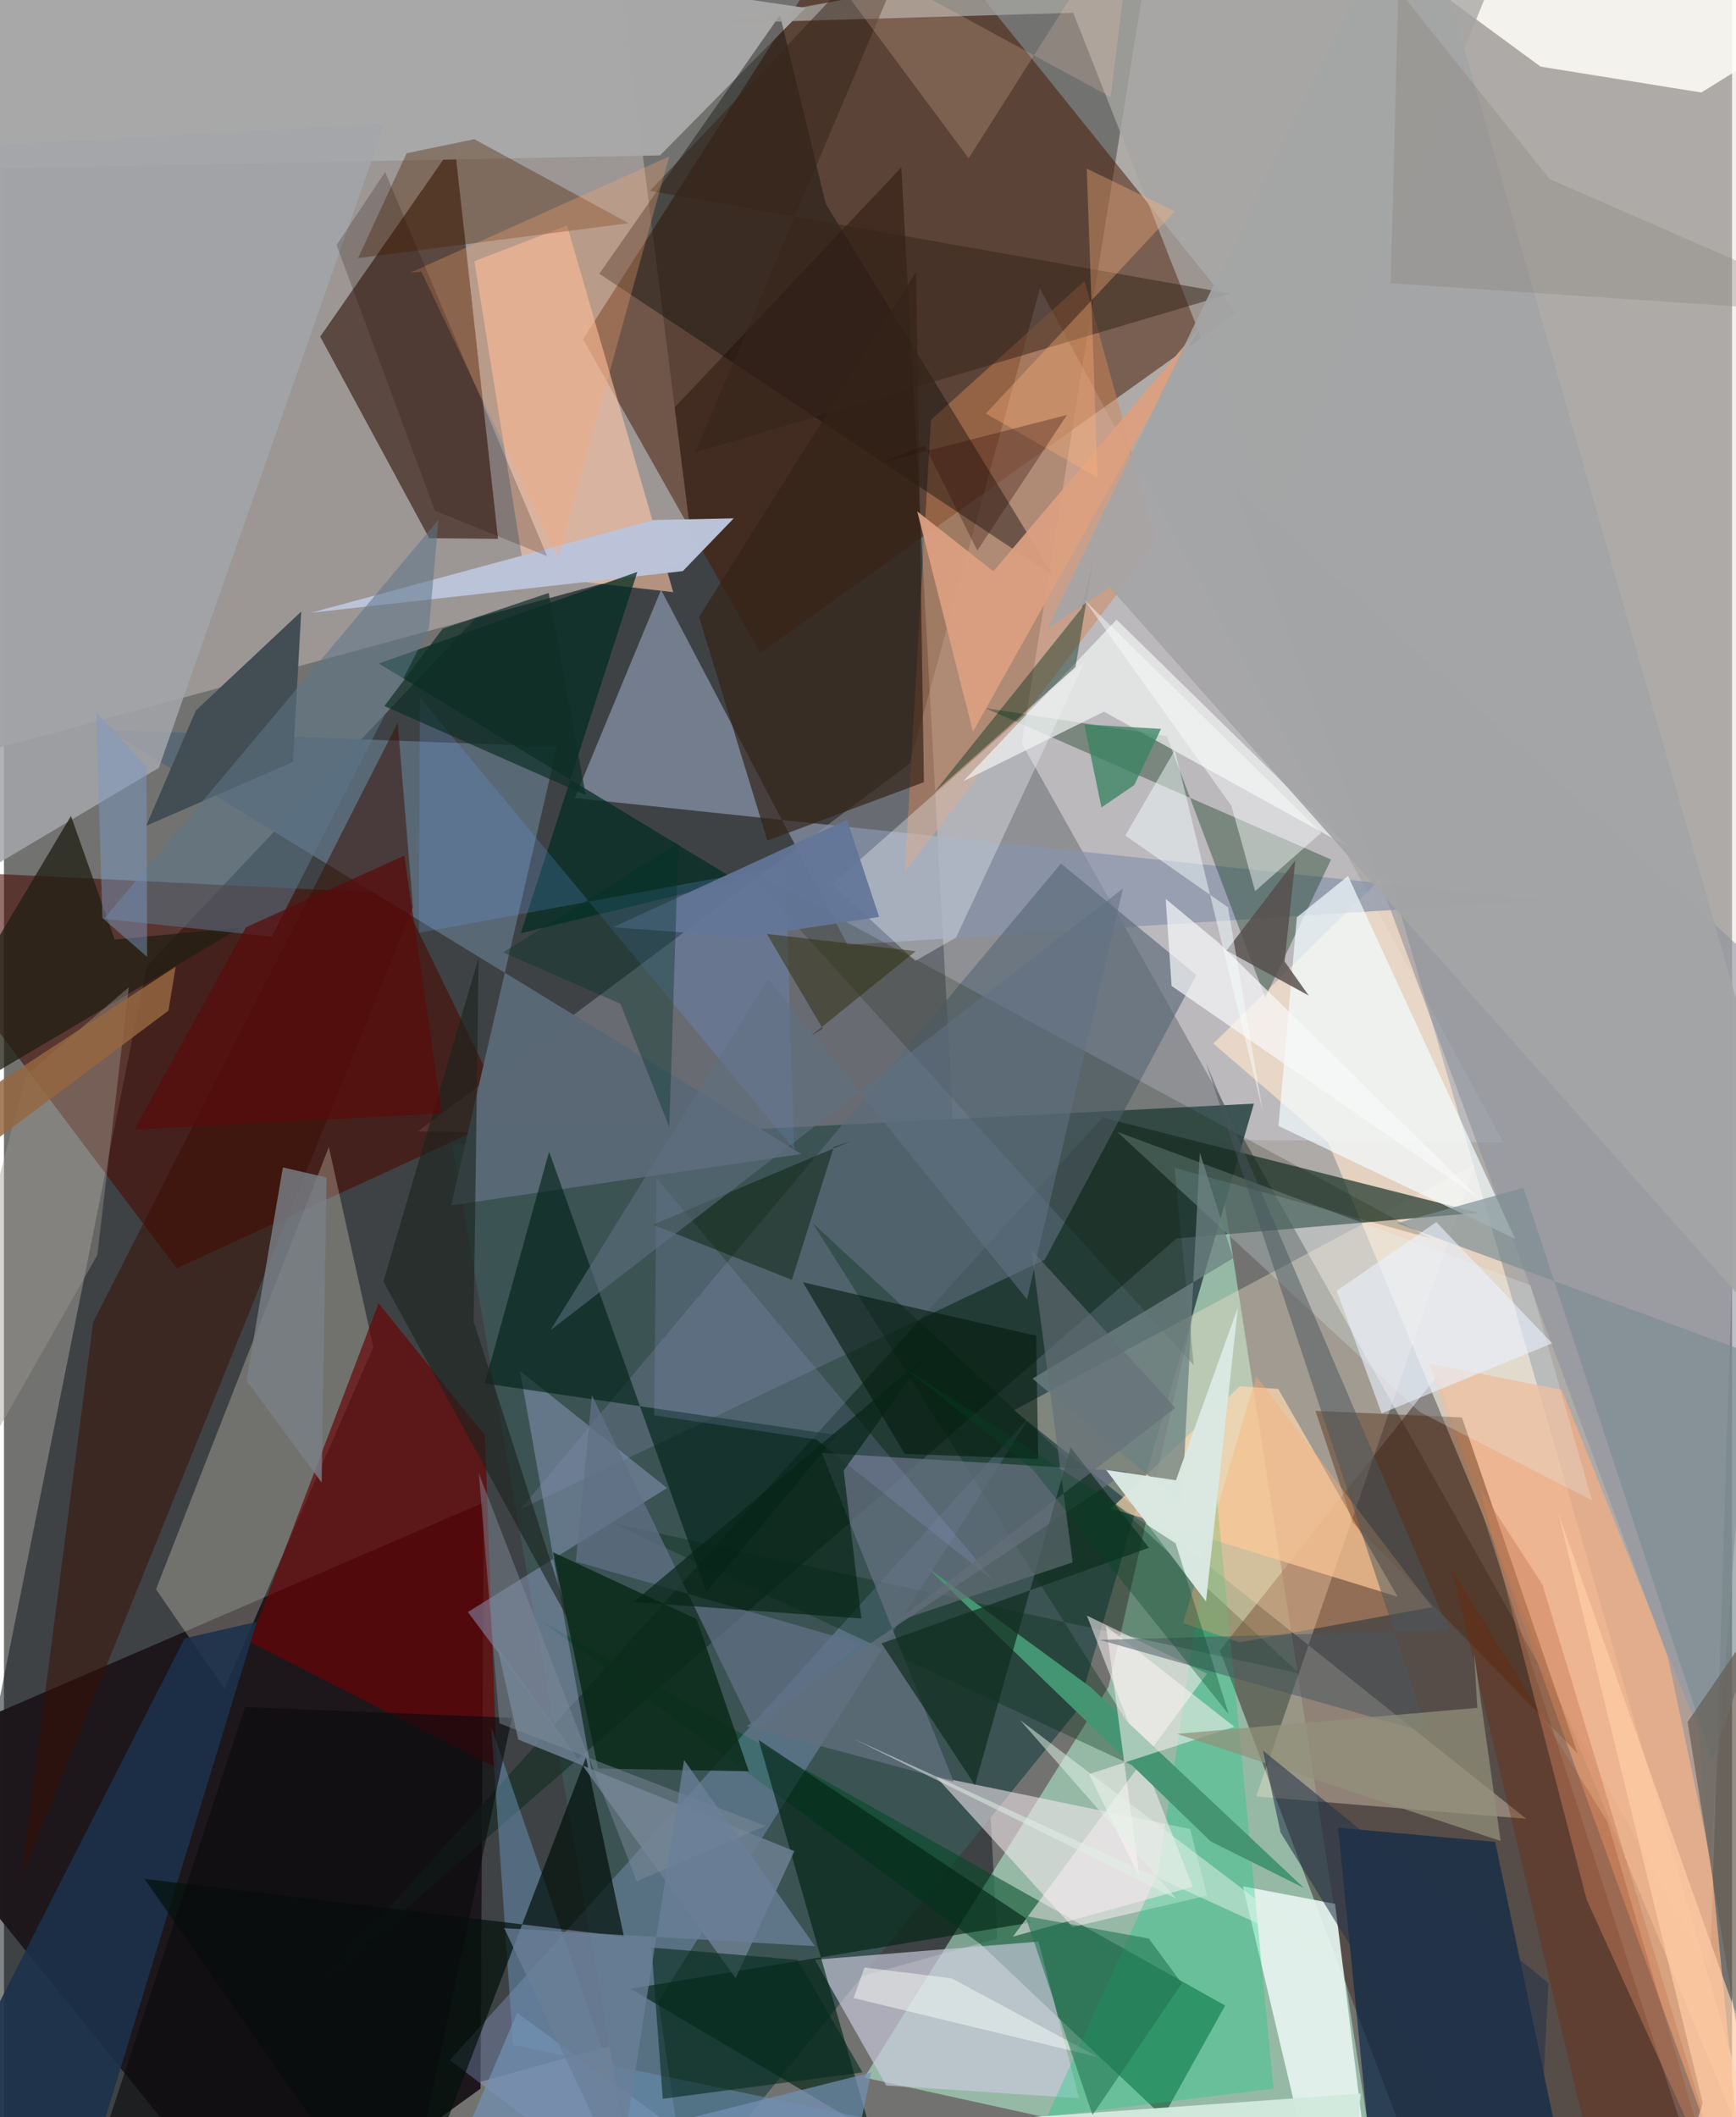 <svg xmlns="http://www.w3.org/2000/svg" width="228" height="278" viewBox="0 0 836 1024"><path fill="#727371" d="M0 0h836v1024H0z"/><path fill="#eae2de" fill-opacity=".502" d="M492.387 359.509L559.75-58.83l297.576.207-31.951 1011.377z"/><path fill="#11161c" fill-opacity=".522" d="M434.145 80.929l46.358 856.735L-55.281 1086 69.116 467.399z"/><path fill="#9d9796" fill-opacity=".996" d="M291.744-62L-62-14.686v392.517l395.72-107.537z"/><path fill="#bafcda" fill-opacity=".506" d="M416.25 1004.825l248.516 54.652-75.491-485.544-54.906 241.914z"/><path fill="#461900" fill-opacity=".51" d="M280.116 164.058L424.609-62l171.533 213.347-230.326 164.505z"/><path fill="#e5e8fb" fill-opacity=".251" d="M501.16 139.584L725.42 552.63l-525.267-5.36L438.26 369.21z"/><path fill="#1e181d" fill-opacity=".996" d="M230.566 1010.202l1.517-283.463L-62 853.71l187.572 232.21z"/><path fill="#3b5353" fill-opacity=".988" d="M519.39 827.098L309.79 1086l-92.914-532.361 387.813-19.845z"/><path fill="#413029" fill-opacity=".565" d="M830.274 1086H697.101L588.215 798.28l105.322-133.076z"/><path fill="#311507" fill-opacity=".6" d="M205.718 260.276l-52.726-97.46 64.952-93.428 21.08 191.24z"/><path fill="#480b00" fill-opacity=".584" d="M191.615 432.235L-62 419.83 83.605 613.438l160.332-73.705z"/><path fill="#ffe5cb" fill-opacity=".663" d="M862.222 1086L669.717 421.347l-84.652 83.394 55.594 47.925z"/><path fill="#ffe7d2" fill-opacity=".341" d="M605.799 868.847l105.838-305.833-223.13 119.102 247.97 197.597z"/><path fill="#004927" fill-opacity=".553" d="M590.763 970.016L260.786 784.527l211.958 156.05 88.026 83.29z"/><path fill="#183127" fill-opacity=".69" d="M154.427 957.913l412.789-358.887 146.091-12.459-181.83-46.073z"/><path fill="#fffce9" fill-opacity=".259" d="M157.172 554.772L73.565 768.666l33.07 48.097 72.074-165.19z"/><path fill="#8894ac" fill-opacity=".714" d="M276.171 385.976l41.71-100.692 90.242 171.693 336.243-21.498z"/><path fill="#99b6ed" fill-opacity=".306" d="M496.856 684.337l-281.17 312.062L333.904 1086l-17.305-118.138z"/><path fill="#690305" fill-opacity=".686" d="M238.41 855.101l-119.52-60.886 62.337-163.86 51.467 63.97z"/><path fill="#5a6875" fill-opacity=".992" d="M50.01 352.957l335.746 205.206-169.42 24.803 51.197-221.777z"/><path fill="#fffdf8" fill-opacity=".855" d="M670.015-21.645L898-2.979l-76.847 47.72-77.772-12.506z"/><path fill="#e7f4ef" fill-opacity=".918" d="M599.378 912.334L640.488 1086l21.414-20.637-17.941-144.535z"/><path fill="#ccccdf" fill-opacity=".647" d="M426.835 1008.657l-34.53-60.81 108.172-8.766 19.612 75.721z"/><path fill="#d38554" fill-opacity=".478" d="M448.48 203.074l-12.703 218.769 121.765-159.517-34.776-126.399z"/><path fill="#ffc6a8" fill-opacity=".604" d="M272.426 109.09l-44.846 17.265 24.413 151.888 71.79 8.153z"/><path fill="#a8a8a8" fill-opacity=".973" d="M-58.168-62l9.036 144.35 366.534-7.193 70.339-71.34z"/><path fill="#5c6a7a" fill-opacity=".659" d="M249.802 729.997l253.74-120.72 73.29-137.71-65.474-53.9z"/><path fill="#1e4329" fill-opacity=".416" d="M562.549 356.04l47.618 126.48 31.858-66.8-167.342-73.24z"/><path fill="#0d0a09" fill-opacity=".412" d="M397.577 98.533L375.415 7.286 288.02 132.41l219.676 146.11z"/><path fill="#efae85" fill-opacity=".792" d="M689.432 659.528l64.179 12.68 65.922 164.247L844.053 1086z"/><path fill="#f8ebf2" fill-opacity=".549" d="M573.846 884.653l8.124 32.203-65.013 15.166-66.173-72.834z"/><path fill="#ffd9b0" fill-opacity=".69" d="M535.691 729.566l62.171-59.075 18.584 1.278 57.772 100.515z"/><path fill="#002414" fill-opacity=".635" d="M303.127 961.9l116.098 68.643-54.144-189.005 132.226 88.232z"/><path fill="#8a99ba" fill-opacity=".51" d="M249.649 663.087l35.332 197.534-60.568-80.924 96.375-59.983z"/><path fill="#092647" fill-opacity=".655" d="M665.468 1086L645.46 884.014l75.954 6.843 29.1 138.567z"/><path fill="#002c0f" fill-opacity=".333" d="M561.039 860.882L391.16 591.473 626.702 809.39l-332.31-72.704z"/><path fill="#002217" fill-opacity=".624" d="M232.574 669.124L403 694.099l-63.215 75.953-76.051-213.043z"/><path fill="#eff1f8" fill-opacity=".361" d="M440.842 464.79l-40.255-37.085 122.534-108.13-62.518 133.856z"/><path fill="#a3a6aa" fill-opacity=".851" d="M74.916 371.367l-88.145 52.388L-62 73.475 184.177 59.64z"/><path fill="#bbc3d9" fill-opacity=".988" d="M148.558 296.36l165.745-44.836 38.735-.813-24.634 25.523z"/><path fill="#8e949e" fill-opacity=".592" d="M825.503 898.992L805 801.736l-211.014-568.72 264.19 242.057z"/><path fill="#022c22" fill-opacity=".725" d="M181.332 320.903l125.093-44.292-56.407 174.76 104.764-25.367z"/><path fill="#f2fcff" fill-opacity=".698" d="M731.126 599.235l-114.551-54.672 8.892-100.913 24.771-19.954z"/><path fill="#626f7d" fill-opacity=".788" d="M359.234 834.876l184.391-123.24-147.928-8.896 63.744 159.033z"/><path fill="#4d2107" fill-opacity=".408" d="M652.432 736.336L761.244 848.04 705.31 685.573l-70.823-3.178z"/><path fill="#3a0d02" fill-opacity=".49" d="M197.865 438.814l-7.373-89.251L43.14 639.51 8.435 907.477z"/><path fill="#00cd7c" fill-opacity=".302" d="M504.566 1023.824l53.818-118.291 27.891-185.868 27.89 290.509z"/><path fill="#0a2a1a" fill-opacity=".839" d="M360.314 856.707l-25.176-73.563-69.502-32.376 21.774 104.618z"/><path fill="#1b314c" fill-opacity=".875" d="M30.246 1086l92.096-301.59L87.4 792.4-62 1086z"/><path fill="#f5ebed" fill-opacity=".569" d="M575.092 912.583l-86.974 24.087 93.876-127.156-58.108-28.098z"/><path fill="#f2f5f3" fill-opacity=".69" d="M538.256 299.707L650.63 409.755l-118.454-65.536-68.095 33.64z"/><path fill="#424e53" d="M92.85 343.617l-24.066 55.812 71.012-30.903 4.01-72.744z"/><path fill="#a7a5a3" fill-opacity=".769" d="M517.293 6.197L614.416 253 740.932-62 344.007 11.295z"/><path fill="#6990b3" fill-opacity=".518" d="M322.148 1086L235.72 835.157l10.586 153.853 258.539 53.754z"/><path fill="#4d2102" fill-opacity=".369" d="M171.313 124.836l23.496-50.735 32.72-6.78 74.645 40.64z"/><path fill="#332418" fill-opacity=".686" d="M336.271 298.405L441.298 131.5l3.748 246.81-75.727 28.267z"/><path fill="#459572" fill-opacity=".992" d="M446.676 758.13l79.044 57.93 103.26 97.174-45.258-22.668z"/><path fill="#211f13" fill-opacity=".761" d="M53.56 454.443l-21.143-59.806L-62 553.04l176.49-104.42z"/><path fill="#03120c" fill-opacity=".71" d="M191.355 1086L68.01 908.737l231.926 27.947-18.382-86.635z"/><path fill="#e3fcff" fill-opacity=".227" d="M768.23 725.621l-29.658-103.96-200.108-74.3L684.86 682.909z"/><path fill="#6b7d8e" fill-opacity=".871" d="M353.978 956.787L238.655 796.49l10.146 44.885 133.574 53.959z"/><path fill="#112e20" fill-opacity=".722" d="M553.907 748.61l-37.908-48.607-46.267 163.392-45.158-68.554z"/><path fill="#9e9890" fill-opacity=".416" d="M45.161 607.047l15.241-129.542-49.68 42.542L-62 795.673z"/><path fill="#6ca4ff" fill-opacity=".204" d="M382.286 555.972L378.1 418.664l-177.372 32.481.5-113.806z"/><path fill="#5c7689" fill-opacity=".537" d="M205.628 303.815l4.532-52.372L48.315 444.44l81.203 8.603z"/><path fill="#ffac6e" fill-opacity=".349" d="M570.44 785.013l35.394-119.452 85.154 111.791-93.233 17.016z"/><path fill="#093220" fill-opacity=".435" d="M521.447 294.097l5.633-23.976-8.705 52.525-68.383 60.644z"/><path fill="#dba080" fill-opacity=".933" d="M468.768 353.9l-26.949-106.558 36.848 28.98 99.483-117.515z"/><path fill="#35251b" fill-opacity=".51" d="M312.467 92.328l280.815 49.686-258.95 76.898 114.64-271.05z"/><path fill="#111a03" fill-opacity=".196" d="M566.3 564.812l123.84 34.102-333.102-180.289 218.56 241.722z"/><path fill="#7b8d93" fill-opacity=".667" d="M673.785 591.625l61.3-17.123 91.34 277.219 61.668-181.38z"/><path fill="#607086" fill-opacity=".749" d="M276.667 755.25l7.787-80.387 78.482 162.03 51.539-41.914z"/><path fill="#fef5f4" fill-opacity=".533" d="M595.238 835.197l-62.091-48.708 16.247 121.663-24.443-50.073z"/><path fill="#01180c" fill-opacity=".565" d="M499.363 646.07l.979 59.587-64.57-2.474-49.279-83.001z"/><path fill="#d1e8dc" fill-opacity=".984" d="M656.37 1012.617l-168.886 12.029L510.849 1086l139.394-7.75z"/><path fill="#6d8383" fill-opacity=".745" d="M497.564 666.783l72.334 60.447 8.637-169.708 16.136 51.016z"/><path fill="#48555d" fill-opacity=".494" d="M581.463 514.052l117.562 274.356-168.95 4.738 158.764 44.946z"/><path fill="#f8f8f9" fill-opacity=".702" d="M564.868 476.882l-2.845-42.099 25.64 21.214L713.781 579.75z"/><path fill="#dbe9e3" fill-opacity=".973" d="M533.2 710.956l33.768 5.003 29.987-83.603-15.438 142.191z"/><path fill="#752200" fill-opacity=".31" d="M836.05 1086h-57.764l-77.773-326.652 75.29 121.985z"/><path fill="#554e4d" fill-opacity=".824" d="M631.206 481.517l-11.676-16.484 5.192-48.854-33.324 43.567z"/><path fill="#a3a4a5" fill-opacity=".906" d="M504.94 303.786L681.94-62 898 692.777 534.982 284.126z"/><path fill="#787f86" fill-opacity=".816" d="M153.684 717.036l2.386-147.504-21.13-4.911-17.616 103.07z"/><path fill="#a5a8eb" fill-opacity=".173" d="M392.984 696.2l-78.4-11.667 1.1-114.75L479.14 764.901z"/><path fill="#011802" fill-opacity=".431" d="M401.477 554.698l-20.31 64.304-67.203-26.645 95.568-40.382z"/><path fill="#ffa871" fill-opacity=".294" d="M196.674 131.82l5.291-.364 66.05 138.774 53.802-194.529z"/><path fill="#ffb27a" fill-opacity=".353" d="M523.84 81.566l42.604 20.631-91.46 97.827 54.086 30.916z"/><path fill="#052c20" fill-opacity=".604" d="M318.722 1015.12l96.637-12.76-31.431-54.422-70.667-5.986z"/><path fill="#1b241e" fill-opacity=".604" d="M227.227 639.191l47.01 146.404-90.702-165.792 46.106-156.566z"/><path fill="#072417" fill-opacity=".675" d="M414.812 782.821l-110.168-7.983 140.553-118.184-38.964 54.646z"/><path fill="#378461" fill-opacity=".761" d="M530.94 390.553l15.88-10.855 12.931-27.148-37.118-2.198z"/><path fill="#e9f2ff" fill-opacity=".596" d="M644.75 624.302l21.73 59.305 82.489-33.904-56.059-58.617z"/><path fill="#fbcbaf" fill-opacity=".208" d="M383.204-35.803l152.212 82.766 11.994-97.61-80.725 127.214z"/><path fill="#0a0b0c" fill-opacity=".616" d="M204.374 1025.12l41.371-194.254-129.112-5.222-83.113 252.328z"/><path fill="#c97d57" fill-opacity=".471" d="M765.641 918.732l-51.627-198.898 30.289 46.603 96.602 318.342z"/><path fill="#fcffff" fill-opacity=".447" d="M522.573 290.037l114.701 112.735-31.994 28.222-11.456-41.205z"/><path fill="#7291b4" fill-opacity=".702" d="M419.537 1002.413l-205.506 51.494 34.212-80.359L402.208 1086z"/><path fill="#92917c" fill-opacity=".722" d="M724.045 890.392l-156.576-51.78 145.299-12.572-1.581-26.696z"/><path fill="#956741" fill-opacity=".839" d="M-13.273 558.309L-62 562.359l145.081-94.823-3.497 21.257z"/><path fill="#590a0c" fill-opacity=".71" d="M193.702 413.833l18.053 124.625-148.587 7.845 53.893-97.792z"/><path fill="#637698" fill-opacity=".933" d="M423.399 443.49l-64.457 9.828-64.282-4.863 113.144-51.935z"/><path fill="#003128" fill-opacity=".369" d="M326.286 407.743l-4.405 137.412-23.643-59.668-56.722-24.834z"/><path fill="#7e8b9b" fill-opacity=".467" d="M239.709 833.528l128.626 49.593-62.173 26.768-76.433-197.256z"/><path fill="#223349" fill-opacity=".561" d="M740.783 1086L617.58 886.308l-8.495-39.627 138.082 112.47z"/><path fill="#646f77" fill-opacity=".624" d="M496.998 604.385l69.7 76.557L431.614 784.28l85.416-28.63z"/><path fill="#2c2905" fill-opacity=".467" d="M396.079 497.48l-6.05 3.775 51.012-41.206-71.97-8.34z"/><path fill="#e0efe5" fill-opacity=".522" d="M491.613 831.97L643.29 947.107 410.953 840.95l156.237 77.36z"/><path fill="#665d53" fill-opacity=".702" d="M814.496 832.87l32.578 202.935L898 985.533V711.136z"/><path fill="#fafdf8" fill-opacity=".478" d="M529.372 994.967l-118.337-28.575 5.311-14.79 42.222 5.287z"/><path fill="#617083" fill-opacity=".553" d="M494.927 628.432l46.416-198.691-276.977 213.645 105.29-169.925z"/><path fill="#ffcda6" fill-opacity=".698" d="M751.987 732.085l104.688 294.902L800.977 1086l20.826-68.926z"/><path fill="#004224" fill-opacity=".322" d="M434.523 660.833l132.317 85.62 25.666 82.67-94.822-118.37z"/><path fill="#0d2f26" fill-opacity=".694" d="M184.028 341.505l97.388 42.999-17.9-97.7-51.304 17.282z"/><path fill="#2f0d0c" fill-opacity=".318" d="M470.896 266.299l43.333-65.597-89.958 23.106 21.123-8.339z"/><path fill="#6a7f98" fill-opacity=".765" d="M242.03 932.587l150.286 8.705-63.286-90.073-31.338 199.708z"/><path fill="#227553" fill-opacity=".592" d="M553.844 937.612l15.977 21.666-43.205 63.664-32.511-96.253z"/><path fill="#210b05" fill-opacity=".212" d="M184.392 83.243l-23.495 35.264 47.58 128.48 54.3 22.007z"/><path fill="#f6ffff" fill-opacity=".475" d="M592.15 438.83l16.735 98.265-42.447-174.257-23.971 41.267z"/><path fill="#7c9ac3" fill-opacity=".471" d="M68.982 370.786l-24.286-26.157 2.896 99.319 21.648 18.854z"/><path fill="#8b867d" fill-opacity=".349" d="M670.828 136.987L898 152.244l-150.254-65.61-73.19-91.529z"/></svg>